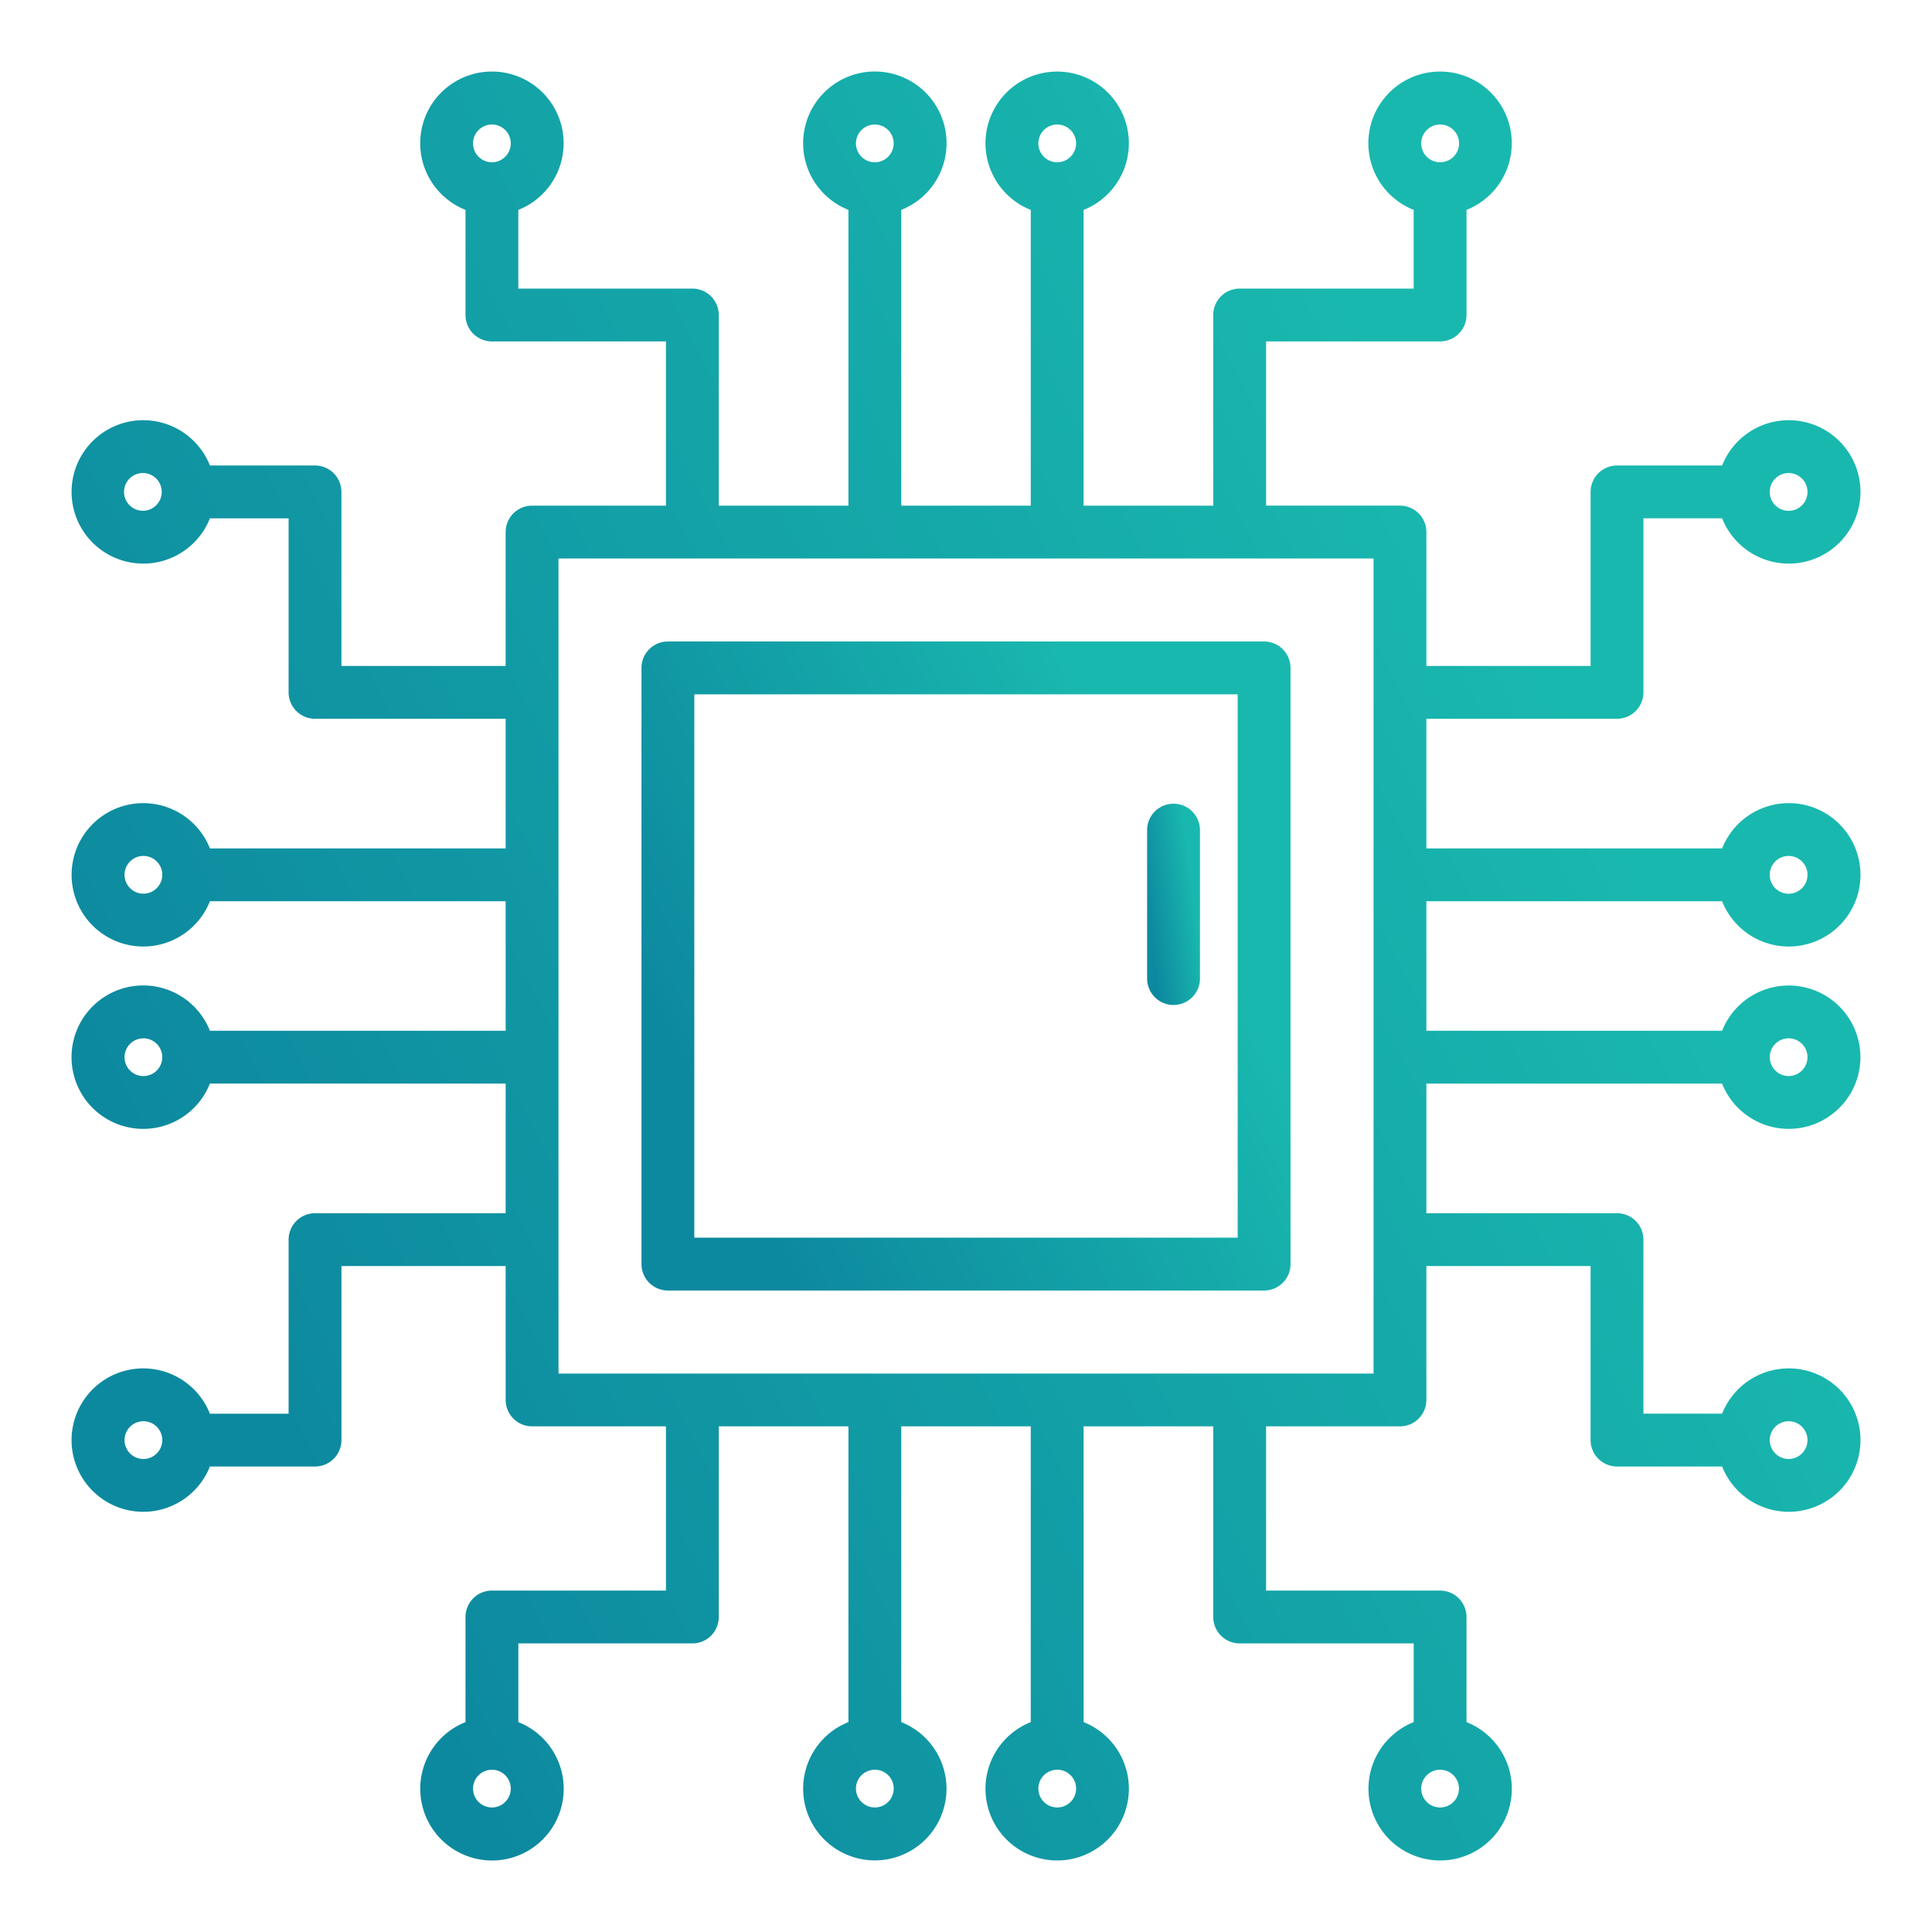 <svg width="136" height="136" fill="none" xmlns="http://www.w3.org/2000/svg"><path d="M100.407 63.442h20.819a5.047 5.047 0 100-3.719h-20.819v-9.127h13.42a1.86 1.86 0 001.859-1.86v-12.25h5.54a5.047 5.047 0 100-3.718h-7.399a1.863 1.863 0 00-1.86 1.859v12.25h-11.56v-9.424a1.859 1.859 0 00-1.86-1.86h-9.423v-11.56h12.25a1.862 1.862 0 001.859-1.859v-7.399a5.048 5.048 0 003.097-5.637 5.043 5.043 0 00-4.956-4.1 5.045 5.045 0 00-1.86 9.737v5.54h-12.25a1.86 1.86 0 00-1.86 1.86v13.419h-9.126V14.776a5.046 5.046 0 10-3.719 0v20.818h-9.116V14.775a5.048 5.048 0 10-3.719 0v20.819h-9.127v-13.42a1.86 1.86 0 00-1.86-1.859h-12.25v-5.54a5.047 5.047 0 10-3.718 0v7.4a1.86 1.86 0 001.859 1.859h12.25v11.56h-9.424a1.86 1.86 0 00-1.86 1.86v9.423h-11.56v-12.25a1.86 1.86 0 00-1.859-1.86h-7.398a5.047 5.047 0 100 3.72h5.539v12.25a1.86 1.86 0 001.86 1.86h13.419v9.126H14.777a5.046 5.046 0 100 3.719h20.818v9.116H14.776a5.048 5.048 0 100 3.719h20.819v9.127h-13.42a1.86 1.86 0 00-1.859 1.86v12.25h-5.54a5.047 5.047 0 100 3.719h7.4a1.862 1.862 0 001.86-1.86v-12.25h11.559v9.424a1.86 1.86 0 001.86 1.859h9.424v11.56H34.628a1.863 1.863 0 00-1.86 1.86v7.399a5.047 5.047 0 00-1.356 8.579 5.047 5.047 0 105.075-8.579v-5.54h12.25a1.858 1.858 0 001.86-1.859v-13.42h9.127v20.818a5.042 5.042 0 00-3.097 5.637 5.05 5.05 0 004.956 4.099 5.046 5.046 0 001.86-9.736v-20.818h9.116v20.819a5.047 5.047 0 103.719 0v-20.819h9.127v13.42a1.86 1.86 0 001.86 1.859h12.25v5.54a5.048 5.048 0 001.859 9.739 5.045 5.045 0 004.423-7.478 5.045 5.045 0 00-2.564-2.261v-7.399a1.863 1.863 0 00-1.859-1.86h-12.25v-11.56h9.424a1.859 1.859 0 001.859-1.86v-9.424h11.56v12.251a1.864 1.864 0 001.86 1.86h7.399a5.047 5.047 0 100-3.72h-5.54v-12.25a1.858 1.858 0 00-1.859-1.86h-13.42v-9.126h20.818a5.042 5.042 0 005.637 3.097 5.05 5.05 0 004.099-4.956 5.046 5.046 0 00-9.736-1.86h-20.818v-9.116zm25.5-3.188a1.327 1.327 0 11.001 2.659 1.327 1.327 0 01-.001-2.66v.001zm0-26.954a1.327 1.327 0 11.001 2.658 1.327 1.327 0 01-.001-2.66v.002zM101.375 8.766a1.327 1.327 0 01.259 2.63 1.328 1.328 0 11-.259-2.63zm-26.954 0a1.328 1.328 0 110 2.656 1.328 1.328 0 010-2.656zm-12.84 0a1.328 1.328 0 110 2.656 1.328 1.328 0 010-2.656zm-26.954 0a1.328 1.328 0 110 2.656 1.328 1.328 0 010-2.656zM10.095 35.954a1.328 1.328 0 110-2.655 1.328 1.328 0 010 2.655zm0 26.954a1.328 1.328 0 110-2.656 1.328 1.328 0 010 2.656zm0 12.84a1.328 1.328 0 110-2.656 1.328 1.328 0 010 2.656zm0 26.954a1.328 1.328 0 110-2.656 1.328 1.328 0 010 2.656zm24.532 24.532a1.332 1.332 0 01-1.303-1.587 1.33 1.33 0 011.811-.968 1.333 1.333 0 01.82 1.227 1.331 1.331 0 01-1.328 1.328zm26.954 0a1.333 1.333 0 01-1.303-1.587 1.331 1.331 0 011.044-1.043 1.326 1.326 0 011.198 2.241 1.327 1.327 0 01-.939.389zm12.84 0a1.332 1.332 0 01-1.303-1.587 1.332 1.332 0 011.043-1.043 1.326 1.326 0 011.198 2.241 1.328 1.328 0 01-.938.389zm26.954 0c-.263 0-.519-.078-.738-.223a1.328 1.328 0 11.738.223zm24.532-27.188a1.326 1.326 0 011.303 1.587 1.32 1.32 0 01-.364.68 1.32 1.32 0 01-1.447.288 1.326 1.326 0 01-.82-1.227 1.328 1.328 0 011.328-1.328zm0-26.955a1.327 1.327 0 11.001 2.655 1.327 1.327 0 01-.001-2.654zM96.689 96.689H39.314V39.312h57.375v57.376z" fill="url(#paint0_linear_798_10425)"/><path d="M88.984 45.156H47.016a1.86 1.86 0 00-1.86 1.86v41.968a1.86 1.86 0 001.86 1.86h41.968a1.86 1.86 0 001.86-1.86V47.016a1.86 1.86 0 00-1.86-1.86zm-1.859 41.969h-38.25v-38.25h38.25v38.25z" fill="url(#paint1_linear_798_10425)"/><path d="M82.61 70.744a1.86 1.86 0 001.859-1.859V58.393a1.86 1.86 0 00-3.719 0v10.492a1.86 1.86 0 001.86 1.86z" fill="url(#paint2_linear_798_10425)"/><defs><linearGradient id="paint0_linear_798_10425" x1="112.34" y1="53.762" x2="20.208" y2="101.113" gradientUnits="userSpaceOnUse"><stop stop-color="#19B8AE"/><stop offset="1" stop-color="#0D899F"/></linearGradient><linearGradient id="paint1_linear_798_10425" x1="84.086" y1="62.834" x2="50.661" y2="80.013" gradientUnits="userSpaceOnUse"><stop stop-color="#19B8AE"/><stop offset="1" stop-color="#0D899F"/></linearGradient><linearGradient id="paint2_linear_798_10425" x1="83.919" y1="62.032" x2="80.54" y2="62.486" gradientUnits="userSpaceOnUse"><stop stop-color="#19B8AE"/><stop offset="1" stop-color="#0D899F"/></linearGradient></defs></svg>